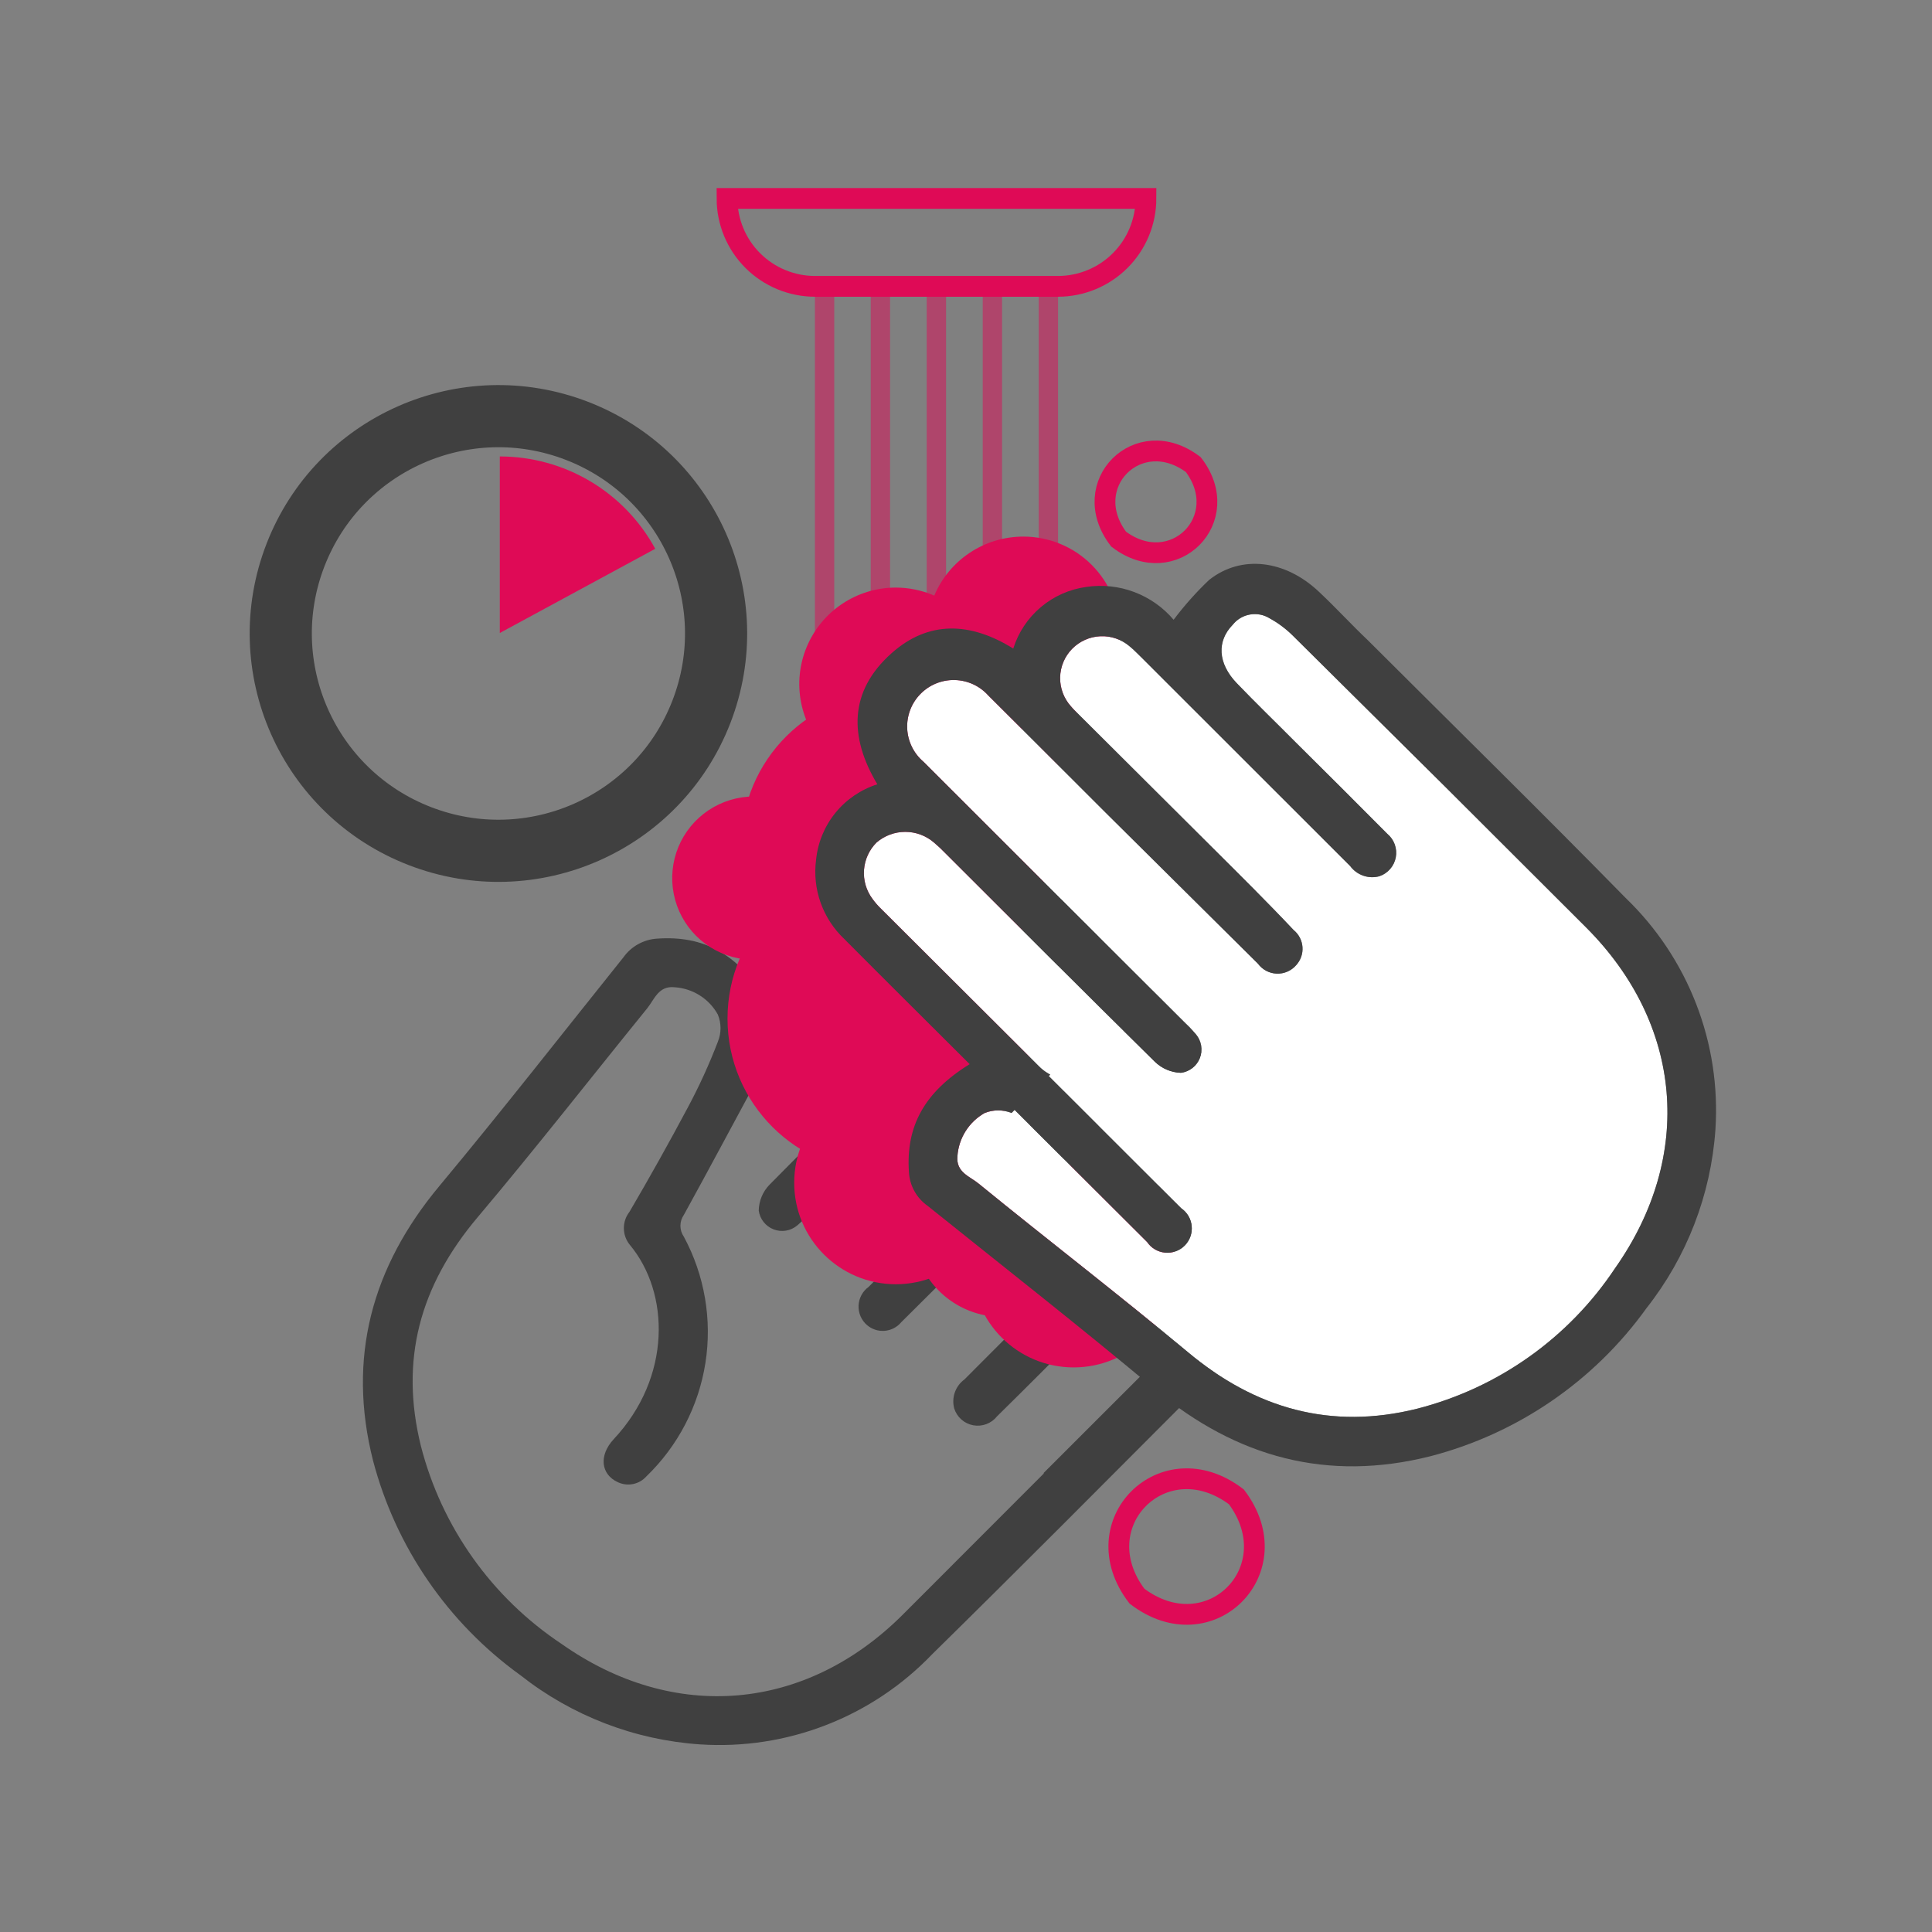 <svg width="93" height="93" viewBox="0 0 93 93" fill="none" xmlns="http://www.w3.org/2000/svg">
<rect x="0" y="0" width="93" height="93" fill="#808080" stroke="none"/>
<path opacity="0.5" d="M40.158 13.784H39.227V40.118H40.158V13.784Z" fill="#DF0A56"/>
<path opacity="0.5" d="M42.845 13.784H41.914V40.118H42.845V13.784Z" fill="#DF0A56"/>
<path opacity="0.5" d="M45.54 13.784H44.609V40.118H45.54V13.784Z" fill="#DF0A56"/>
<path opacity="0.5" d="M48.236 13.784H47.305V40.118H48.236V13.784Z" fill="#DF0A56"/>
<path opacity="0.5" d="M50.931 13.784H50V40.118H50.931V13.784Z" fill="#DF0A56"/>
<path d="M36.833 48.078L42.861 42.059C43.351 41.544 43.955 41.153 44.626 40.918C45.296 40.682 46.013 40.61 46.717 40.705C47.547 40.791 48.333 41.118 48.979 41.646C49.625 42.173 50.102 42.878 50.351 43.674C52.63 42.312 54.827 42.312 56.657 44.342C58.291 46.128 58.168 48.151 56.886 50.206C57.666 50.448 58.36 50.907 58.886 51.53C59.413 52.153 59.751 52.913 59.859 53.721C59.973 54.496 59.889 55.287 59.613 56.02C59.337 56.753 58.879 57.405 58.282 57.913C58.969 58.423 59.609 58.993 60.194 59.617C61.435 61.167 61.174 63.255 59.614 64.918C58.862 65.734 58.07 66.468 57.294 67.243C53.169 71.377 49.036 75.537 44.862 79.639C43.431 81.131 41.69 82.292 39.761 83.04C37.832 83.789 35.762 84.106 33.697 83.969C30.546 83.756 27.534 82.596 25.055 80.642C21.56 78.124 19.05 74.471 17.957 70.309C16.707 65.367 17.892 60.996 21.151 57.089C24.165 53.468 27.073 49.749 30.005 46.088C30.192 45.824 30.436 45.606 30.718 45.449C31.001 45.292 31.316 45.201 31.639 45.182C33.868 45.027 35.502 45.908 36.833 48.078ZM50.229 70.912C52.679 68.466 55.13 66.019 57.523 63.622C57.846 63.295 58.12 62.924 58.34 62.521C58.518 62.243 58.589 61.911 58.54 61.585C58.49 61.259 58.323 60.963 58.07 60.751C57.879 60.567 57.651 60.425 57.402 60.334C57.152 60.243 56.886 60.206 56.622 60.224C56.357 60.243 56.099 60.316 55.864 60.441C55.63 60.565 55.424 60.738 55.26 60.947C54.297 61.868 53.357 62.822 52.418 63.768C50.94 65.245 49.477 66.721 47.991 68.18C47.857 68.349 47.68 68.478 47.478 68.553C47.276 68.628 47.058 68.647 46.846 68.608C46.634 68.568 46.437 68.472 46.276 68.329C46.115 68.186 45.997 68.002 45.932 67.797C45.865 67.542 45.875 67.273 45.962 67.025C46.05 66.776 46.21 66.559 46.423 66.403L56.437 56.371C56.629 56.191 56.812 56.001 56.984 55.801C57.338 55.414 57.529 54.904 57.514 54.38C57.5 53.856 57.282 53.358 56.907 52.991C56.532 52.624 56.029 52.417 55.504 52.413C54.979 52.409 54.473 52.609 54.092 52.971C53.937 53.101 53.806 53.248 53.668 53.387L47.199 59.837C45.932 61.11 44.666 62.382 43.384 63.646C43.286 63.765 43.165 63.862 43.028 63.934C42.891 64.005 42.742 64.048 42.588 64.061C42.435 64.074 42.28 64.056 42.133 64.009C41.987 63.961 41.851 63.885 41.734 63.785C41.6 63.669 41.495 63.525 41.424 63.363C41.354 63.202 41.321 63.026 41.328 62.849C41.335 62.673 41.382 62.501 41.465 62.345C41.548 62.189 41.665 62.054 41.808 61.95L49.085 54.634C50.956 52.759 52.843 50.891 54.713 49.015C54.954 48.816 55.15 48.568 55.289 48.288C55.427 48.008 55.506 47.702 55.519 47.389C55.532 47.077 55.479 46.766 55.364 46.475C55.249 46.185 55.074 45.921 54.851 45.702C54.627 45.483 54.361 45.314 54.068 45.204C53.775 45.094 53.462 45.047 53.149 45.066C52.837 45.085 52.532 45.169 52.254 45.312C51.976 45.456 51.731 45.656 51.536 45.9L38.9 58.492C38.736 58.668 38.561 58.834 38.377 58.989C38.221 59.12 38.034 59.206 37.833 59.239C37.633 59.272 37.427 59.251 37.238 59.177C37.048 59.104 36.882 58.981 36.757 58.822C36.631 58.663 36.55 58.473 36.523 58.272C36.532 57.804 36.719 57.358 37.046 57.024C40.37 53.656 43.727 50.32 47.076 46.977C47.269 46.796 47.452 46.606 47.623 46.406C47.955 46.02 48.138 45.528 48.138 45.019C48.138 44.511 47.955 44.019 47.623 43.633C47.268 43.284 46.799 43.073 46.302 43.039C45.805 43.005 45.312 43.149 44.911 43.445C44.735 43.574 44.571 43.718 44.421 43.877C41.906 46.378 39.395 48.888 36.891 51.405C36.728 51.552 36.587 51.723 36.474 51.91C35.29 54.096 34.122 56.298 32.921 58.476C32.812 58.631 32.753 58.816 32.753 59.006C32.753 59.195 32.812 59.38 32.921 59.536C33.919 61.392 34.283 63.523 33.957 65.604C33.631 67.686 32.633 69.604 31.116 71.067C30.947 71.257 30.721 71.387 30.472 71.437C30.223 71.487 29.964 71.455 29.735 71.345C28.919 70.97 28.821 70.056 29.539 69.281C32.341 66.288 32.243 62.227 30.315 59.919C30.134 59.696 30.034 59.418 30.031 59.131C30.028 58.843 30.122 58.564 30.299 58.337C31.255 56.706 32.21 55.001 33.117 53.297C33.661 52.278 34.141 51.227 34.554 50.149C34.727 49.728 34.727 49.257 34.554 48.836C34.346 48.46 34.045 48.143 33.681 47.913C33.317 47.684 32.901 47.55 32.472 47.523C31.696 47.441 31.5 48.11 31.157 48.534C28.437 51.886 25.782 55.287 22.989 58.598C20.195 61.909 19.24 65.481 20.261 69.608C21.262 73.508 23.674 76.901 27.032 79.133C32.439 82.942 38.794 82.395 43.474 77.706C45.734 75.444 47.994 73.182 50.253 70.921L50.229 70.912Z" fill="#404040"/>
<path d="M33.761 34.269C35.85 28.883 33.169 22.825 27.774 20.74C22.379 18.655 16.312 21.331 14.224 26.718C12.135 32.105 14.816 38.162 20.211 40.247C25.606 42.333 31.673 39.656 33.761 34.269Z" stroke="#404040" stroke-width="2.992" stroke-miterlimit="10"/>
<path d="M24.059 30.47V21.972C25.591 21.972 27.095 22.385 28.412 23.167C29.729 23.949 30.81 25.072 31.541 26.417L24.059 30.47Z" fill="#DF0A56"/>
<path d="M59.516 72.054C62.154 75.553 58.233 79.5 54.729 76.833C52.067 73.343 56.02 69.395 59.516 72.054Z" stroke="#DF0A56" stroke-miterlimit="10"/>
<path d="M57.441 22.364C59.442 24.981 56.477 27.95 53.847 25.952C51.846 23.326 54.803 20.366 57.441 22.364Z" stroke="#DF0A56" stroke-miterlimit="10"/>
<path d="M43.123 61.819C45.825 61.819 48.015 59.632 48.015 56.934C48.015 54.236 45.825 52.049 43.123 52.049C40.42 52.049 38.23 54.236 38.23 56.934C38.23 59.632 40.42 61.819 43.123 61.819Z" fill="#DF0A56"/>
<path d="M51.683 65.823C54.385 65.823 56.575 63.636 56.575 60.938C56.575 58.24 54.385 56.053 51.683 56.053C48.98 56.053 46.79 58.24 46.79 60.938C46.79 63.636 48.98 65.823 51.683 65.823Z" fill="#DF0A56"/>
<path d="M42.412 56.412C46.495 56.412 49.804 53.108 49.804 49.032C49.804 44.955 46.495 41.651 42.412 41.651C38.33 41.651 35.02 44.955 35.02 49.032C35.02 53.108 38.33 56.412 42.412 56.412Z" fill="#DF0A56"/>
<path d="M43.074 48.045C47.156 48.045 50.466 44.74 50.466 40.664C50.466 36.588 47.156 33.284 43.074 33.284C38.991 33.284 35.682 36.588 35.682 40.664C35.682 44.74 38.991 48.045 43.074 48.045Z" fill="#DF0A56"/>
<path d="M40.231 42.263C40.233 43.04 40.003 43.801 39.572 44.449C39.14 45.096 38.526 45.601 37.807 45.9C37.087 46.199 36.296 46.278 35.531 46.127C34.767 45.976 34.065 45.603 33.513 45.053C32.962 44.504 32.586 43.803 32.434 43.041C32.281 42.278 32.359 41.487 32.656 40.768C32.954 40.05 33.459 39.435 34.106 39.003C34.754 38.571 35.515 38.34 36.294 38.34C37.337 38.34 38.337 38.753 39.075 39.488C39.813 40.224 40.229 41.221 40.231 42.263Z" fill="#DF0A56"/>
<path d="M47.77 32.925C47.77 33.843 47.498 34.74 46.987 35.503C46.476 36.266 45.751 36.861 44.901 37.212C44.052 37.563 43.117 37.655 42.216 37.476C41.314 37.297 40.486 36.855 39.836 36.206C39.186 35.557 38.744 34.73 38.564 33.83C38.385 32.93 38.477 31.997 38.829 31.149C39.181 30.301 39.776 29.576 40.541 29.066C41.305 28.556 42.203 28.284 43.123 28.284C44.355 28.287 45.535 28.776 46.407 29.646C47.278 30.516 47.768 31.695 47.77 32.925Z" fill="#DF0A56"/>
<path d="M53.904 30.47C53.904 31.388 53.632 32.285 53.121 33.048C52.61 33.811 51.885 34.406 51.035 34.757C50.186 35.108 49.252 35.2 48.35 35.021C47.449 34.842 46.62 34.4 45.97 33.751C45.32 33.102 44.878 32.275 44.698 31.375C44.519 30.475 44.611 29.542 44.963 28.694C45.315 27.846 45.91 27.122 46.675 26.612C47.439 26.102 48.337 25.83 49.257 25.83C49.867 25.828 50.472 25.948 51.036 26.181C51.601 26.413 52.114 26.755 52.545 27.186C52.977 27.617 53.319 28.129 53.553 28.693C53.786 29.256 53.905 29.86 53.904 30.47Z" fill="#DF0A56"/>
<path d="M52.532 59.079C52.537 59.93 52.288 60.763 51.818 61.472C51.347 62.182 50.676 62.735 49.89 63.063C49.103 63.39 48.237 63.477 47.401 63.311C46.565 63.146 45.797 62.736 45.195 62.134C44.593 61.532 44.184 60.764 44.02 59.929C43.856 59.094 43.944 58.23 44.274 57.445C44.603 56.66 45.159 55.991 45.87 55.523C46.582 55.054 47.416 54.807 48.269 54.814C49.398 54.822 50.479 55.275 51.277 56.073C52.075 56.871 52.526 57.951 52.532 59.079Z" fill="#DF0A56"/>
<path d="M77.747 61.044C75.516 64.403 72.117 66.815 68.206 67.813C64.073 68.841 60.439 67.813 57.18 65.089C53.921 62.366 50.457 59.707 47.108 56.975C46.684 56.624 46.014 56.437 46.087 55.654C46.117 55.225 46.253 54.811 46.482 54.448C46.712 54.085 47.028 53.785 47.403 53.574C47.817 53.41 48.279 53.41 48.693 53.574L48.84 53.427L55.219 59.788C55.316 59.932 55.444 60.052 55.593 60.14C55.742 60.228 55.909 60.282 56.081 60.298C56.254 60.315 56.428 60.293 56.591 60.234C56.754 60.176 56.902 60.082 57.025 59.96C57.147 59.837 57.241 59.69 57.3 59.527C57.358 59.364 57.38 59.19 57.364 59.018C57.347 58.846 57.293 58.68 57.205 58.531C57.116 58.382 56.996 58.255 56.853 58.157L50.482 51.796L50.555 51.731L50.457 51.674C50.289 51.575 50.136 51.455 50 51.315L48.546 49.863L42.428 43.763C42.269 43.611 42.124 43.444 41.995 43.266C41.698 42.866 41.554 42.373 41.59 41.876C41.626 41.379 41.839 40.911 42.191 40.558C42.576 40.226 43.067 40.043 43.576 40.043C44.084 40.043 44.576 40.226 44.96 40.558C45.161 40.727 45.352 40.907 45.532 41.096C48.881 44.44 52.222 47.792 55.595 51.111C55.931 51.437 56.377 51.626 56.845 51.641C57.047 51.615 57.239 51.535 57.4 51.409C57.561 51.283 57.685 51.116 57.758 50.925C57.832 50.735 57.853 50.528 57.819 50.327C57.784 50.126 57.696 49.937 57.563 49.782C57.408 49.598 57.242 49.424 57.065 49.26C52.861 45.068 48.66 40.873 44.462 36.676C44.227 36.478 44.036 36.234 43.9 35.96C43.763 35.685 43.685 35.385 43.67 35.079C43.655 34.772 43.703 34.466 43.812 34.179C43.92 33.892 44.087 33.631 44.301 33.411C44.515 33.191 44.772 33.017 45.056 32.901C45.34 32.785 45.645 32.728 45.952 32.734C46.259 32.741 46.562 32.81 46.841 32.938C47.12 33.066 47.369 33.251 47.574 33.479C49.453 35.35 51.329 37.223 53.202 39.098L60.553 46.389C60.658 46.531 60.793 46.648 60.949 46.731C61.105 46.814 61.278 46.861 61.454 46.868C61.631 46.875 61.807 46.842 61.969 46.772C62.131 46.702 62.275 46.596 62.391 46.463C62.499 46.346 62.582 46.207 62.635 46.057C62.688 45.907 62.709 45.747 62.697 45.588C62.686 45.429 62.642 45.274 62.568 45.133C62.494 44.991 62.392 44.867 62.268 44.766C60.978 43.396 59.703 42.14 58.429 40.868L51.96 34.425C51.821 34.287 51.674 34.148 51.552 34.001C51.207 33.619 51.021 33.12 51.031 32.606C51.042 32.092 51.248 31.601 51.608 31.233C51.968 30.866 52.455 30.649 52.969 30.627C53.484 30.604 53.988 30.779 54.378 31.114C54.582 31.277 54.762 31.473 54.95 31.652C58.299 34.996 61.648 38.343 64.996 41.692C65.153 41.904 65.37 42.064 65.619 42.151C65.868 42.239 66.138 42.249 66.393 42.181C66.595 42.114 66.775 41.994 66.915 41.834C67.055 41.674 67.15 41.479 67.189 41.27C67.228 41.062 67.21 40.846 67.138 40.646C67.066 40.446 66.941 40.27 66.777 40.134C65.315 38.658 63.837 37.19 62.358 35.722C61.419 34.776 60.455 33.846 59.532 32.884C58.609 31.922 58.576 30.853 59.336 30.078C59.543 29.815 59.84 29.638 60.171 29.581C60.501 29.523 60.841 29.59 61.125 29.769C61.525 29.989 61.893 30.264 62.219 30.584C64.659 33.004 67.109 35.434 69.57 37.875L76.358 44.652C80.997 49.301 81.561 55.629 77.747 61.044Z" fill="white"/>
<path d="M78.253 43.225C74.169 39.057 69.979 34.947 65.846 30.821C65.029 30.046 64.31 29.255 63.51 28.505C61.876 26.947 59.753 26.686 58.201 27.917C57.58 28.508 57.009 29.149 56.494 29.834C55.986 29.235 55.335 28.776 54.6 28.499C53.865 28.222 53.072 28.137 52.295 28.252C51.487 28.362 50.726 28.699 50.103 29.225C49.479 29.751 49.019 30.443 48.775 31.22C46.725 29.94 44.691 29.85 42.902 31.457C40.868 33.275 40.868 35.477 42.232 37.753C41.44 38.005 40.739 38.482 40.215 39.127C39.691 39.772 39.367 40.556 39.284 41.382C39.191 42.08 39.266 42.789 39.502 43.453C39.738 44.116 40.127 44.715 40.64 45.199C42.633 47.205 44.642 49.195 46.676 51.225C44.495 52.571 43.605 54.21 43.752 56.412C43.768 56.734 43.857 57.048 44.013 57.331C44.168 57.614 44.386 57.857 44.65 58.043C48.318 60.987 52.026 63.891 55.62 66.9C59.532 70.162 63.91 71.345 68.86 70.097C73.054 69.007 76.733 66.485 79.258 62.969C81.2 60.503 82.356 57.511 82.574 54.381C82.711 52.32 82.395 50.253 81.648 48.326C80.902 46.399 79.743 44.658 78.253 43.225ZM77.747 61.044C75.516 64.403 72.117 66.815 68.207 67.813C64.073 68.841 60.439 67.813 57.18 65.089C53.921 62.365 50.458 59.707 47.109 56.975C46.684 56.624 46.014 56.437 46.088 55.654C46.117 55.225 46.253 54.811 46.483 54.448C46.712 54.085 47.028 53.785 47.403 53.574C47.817 53.41 48.279 53.41 48.693 53.574L48.84 53.427L55.219 59.788C55.317 59.932 55.444 60.052 55.593 60.14C55.742 60.228 55.909 60.282 56.082 60.298C56.254 60.315 56.428 60.293 56.591 60.234C56.754 60.176 56.902 60.082 57.025 59.96C57.147 59.837 57.241 59.69 57.3 59.527C57.358 59.364 57.38 59.19 57.364 59.018C57.347 58.846 57.293 58.68 57.205 58.531C57.117 58.382 56.996 58.255 56.853 58.157L50.482 51.796L50.556 51.731L50.458 51.674C50.289 51.575 50.136 51.455 50 51.315L48.546 49.863L42.428 43.763C42.269 43.611 42.124 43.444 41.995 43.266C41.698 42.866 41.554 42.373 41.59 41.876C41.626 41.379 41.839 40.911 42.191 40.558C42.576 40.226 43.068 40.043 43.576 40.043C44.084 40.043 44.576 40.226 44.96 40.558C45.161 40.727 45.352 40.907 45.532 41.096C48.881 44.44 52.222 47.792 55.595 51.111C55.931 51.437 56.377 51.626 56.845 51.641C57.048 51.615 57.239 51.535 57.4 51.409C57.561 51.283 57.685 51.116 57.759 50.925C57.832 50.735 57.853 50.528 57.819 50.327C57.784 50.126 57.696 49.937 57.564 49.782C57.408 49.598 57.242 49.424 57.065 49.26C52.862 45.068 48.66 40.873 44.462 36.676C44.227 36.478 44.036 36.234 43.9 35.96C43.764 35.685 43.685 35.385 43.67 35.079C43.655 34.772 43.703 34.466 43.812 34.179C43.92 33.892 44.087 33.631 44.301 33.411C44.515 33.191 44.772 33.017 45.056 32.901C45.34 32.785 45.645 32.728 45.952 32.734C46.259 32.741 46.562 32.81 46.841 32.938C47.12 33.066 47.37 33.251 47.574 33.479C49.453 35.349 51.329 37.223 53.202 39.098L60.553 46.389C60.658 46.531 60.793 46.648 60.949 46.731C61.105 46.814 61.278 46.861 61.454 46.868C61.631 46.875 61.807 46.842 61.969 46.772C62.131 46.702 62.275 46.596 62.391 46.463C62.499 46.345 62.582 46.207 62.635 46.057C62.688 45.907 62.709 45.747 62.697 45.588C62.686 45.429 62.642 45.274 62.568 45.133C62.494 44.991 62.392 44.867 62.268 44.766C60.978 43.396 59.704 42.14 58.429 40.868L51.96 34.425C51.822 34.287 51.675 34.148 51.552 34.001C51.207 33.619 51.021 33.12 51.031 32.606C51.042 32.092 51.248 31.601 51.608 31.233C51.968 30.866 52.455 30.649 52.969 30.627C53.484 30.604 53.988 30.779 54.378 31.114C54.582 31.277 54.762 31.473 54.95 31.652C58.299 34.996 61.648 38.343 64.996 41.692C65.153 41.904 65.37 42.064 65.619 42.151C65.868 42.239 66.138 42.249 66.393 42.181C66.595 42.114 66.775 41.994 66.915 41.834C67.055 41.674 67.15 41.479 67.189 41.27C67.228 41.062 67.21 40.846 67.138 40.646C67.066 40.446 66.941 40.27 66.777 40.134C65.315 38.658 63.837 37.19 62.358 35.722C61.419 34.776 60.455 33.846 59.532 32.884C58.609 31.922 58.576 30.853 59.336 30.078C59.543 29.815 59.84 29.638 60.171 29.581C60.501 29.523 60.841 29.59 61.125 29.769C61.525 29.989 61.893 30.264 62.219 30.584C64.659 33.004 67.109 35.434 69.57 37.875L76.358 44.652C80.998 49.301 81.561 55.629 77.747 61.044Z" fill="#404040"/>
<path d="M50.923 13.784H39.235C38.111 13.784 37.032 13.338 36.237 12.544C35.442 11.751 34.996 10.674 34.996 9.551H55.162C55.162 10.674 54.716 11.751 53.921 12.544C53.126 13.338 52.047 13.784 50.923 13.784V13.784Z" stroke="#DF0A56" stroke-miterlimit="10"/>
</svg>

